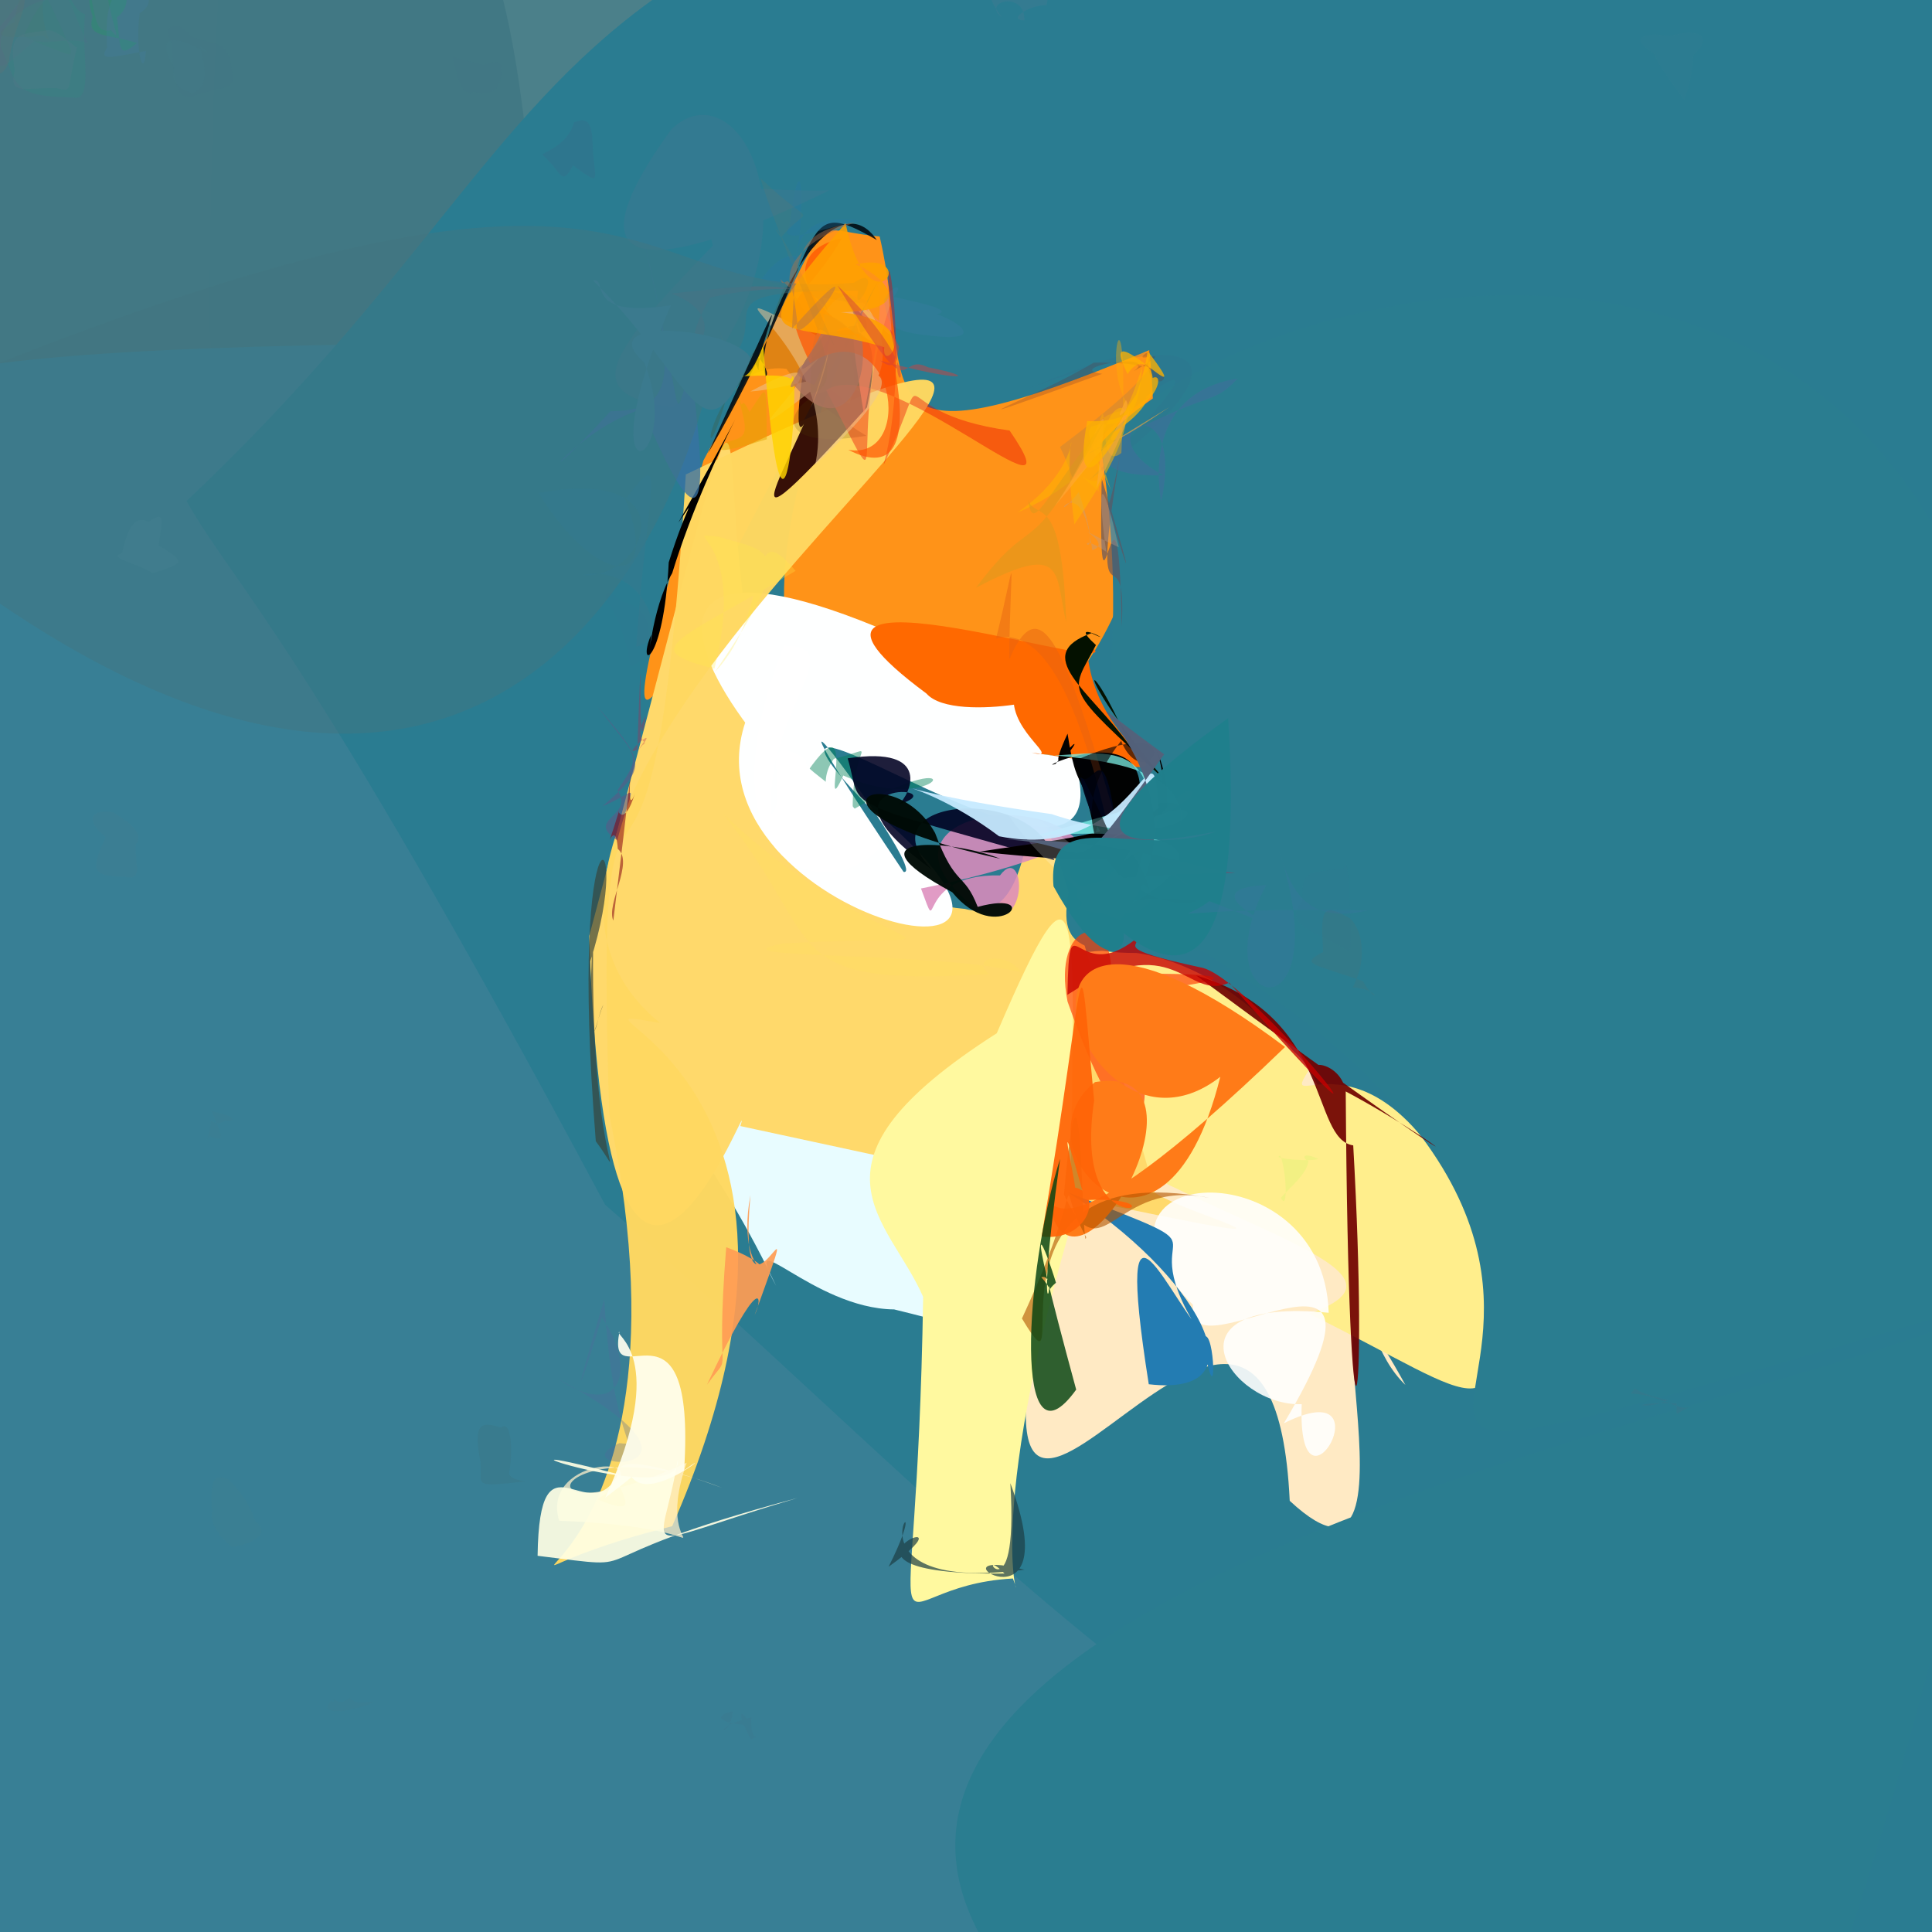 <?xml version="1.0" ?>
<svg xmlns="http://www.w3.org/2000/svg" version="1.1" width="512" height="512">
  <defs/>
  <g>
    <path stroke-width="0" fill="rgb(75, 128, 138)" opacity="1.083" stroke="rgb(139, 182, 153)" stroke-opacity="1.0" stroke-linecap="round" stroke-linejoin="round" d="M 221.666 1.996 C 159.581 2.186 191.886 48.887 66.979 129.743 C 58.639 122.327 57.201 110.395 55.435 86.31 C 56.389 -69.538 67.658 -69.927 85.323 -59.847 C 196.878 -32.085 204.87 -25.494 221.666 1.996"/>
    <path stroke-width="0" fill="rgb(66, 120, 132)" opacity="0.996" stroke="rgb(108, 164, 111)" stroke-opacity="1.0" stroke-linecap="round" stroke-linejoin="round" d="M 143.313 83.129 C 155.232 158.317 160.429 170.85 98.685 172.373 C -60.779 166.43 -47.741 136.505 -41.065 85.294 C -38.506 -35.473 -31.484 -40.575 52.281 -38.826 C 118.587 -44.026 135.039 -50.408 143.313 83.129"/>
    <path stroke-width="0" fill="rgb(56, 127, 149)" opacity="1.041" stroke="rgb(245, 97, 201)" stroke-opacity="1.0" stroke-linecap="round" stroke-linejoin="round" d="M 492.074 531.985 C 350.871 582.886 327.623 574.882 -39.528 555.348 C -75.762 413.137 -51.653 351.971 -46.897 140.091 C -51.816 102.8 -54.598 91.256 149.209 90.808 C 262.015 81.13 393.453 33.381 492.074 531.985"/>
    <path stroke-width="0" fill="rgb(42, 124, 145)" opacity="1" stroke="rgb(144, 236, 18)" stroke-opacity="1.0" stroke-linecap="round" stroke-linejoin="round" d="M 551.661 550.348 C 341.328 511.467 282.195 425.721 160.365 319.271 C 79.593 168.196 62.403 155.703 49.441 132.785 C 173.159 15.94 122.134 -38.46 442.326 -61.53 C 555.063 -124.773 573.009 -219.415 551.661 550.348"/>
    <path stroke-width="0" fill="rgb(270, 234, 196)" opacity="1.035" stroke="rgb(5, 212, 198)" stroke-opacity="1.0" stroke-linecap="round" stroke-linejoin="round" d="M 372.441 367.017 C 338.548 305.266 382.322 435.42 341.79 397.732 C 336.509 286.78 240.229 481.812 282.584 316.842 C 242.162 247.159 289.735 229.008 281.137 306.3 C 376.325 219.037 342.722 338.73 372.441 367.017"/>
    <path stroke-width="0" fill="rgb(232, 252, 262)" opacity="1.025" stroke="rgb(249, 203, 117)" stroke-opacity="1.0" stroke-linecap="round" stroke-linejoin="round" d="M 257.681 341.532 C 243.067 355.156 289.033 359.697 236.952 347.009 C 215.276 346.79 196.013 322.937 205.683 340.766 C 185.574 298.748 174.388 299.233 190.255 294.604 C 266.118 313.936 253.673 280.143 257.681 341.532"/>
    <path stroke-width="0" fill="rgb(265, 238, 140)" opacity="1.09" stroke="rgb(30, 163, 36)" stroke-opacity="1.0" stroke-linecap="round" stroke-linejoin="round" d="M 392.942 330.067 C 400.55 384.111 393.42 370.954 346.929 348.155 C 378.508 337.107 327.578 326.421 287.46 302.031 C 222.147 276.846 295.44 214.136 346.787 283.72 C 337.593 297.94 366.036 264.594 392.942 330.067"/>
    <path stroke-width="0" fill="rgb(266, 147, 24)" opacity="1.006" stroke="rgb(133, 105, 67)" stroke-opacity="1.0" stroke-linecap="round" stroke-linejoin="round" d="M 304.565 92.799 C 320.82 239.028 144.428 248.13 232.576 74.688 C 180.313 170.641 150.683 242.842 186.423 122.027 C 224.837 50.427 210.564 60.778 233.112 62.662 C 242.746 103.977 224.96 126.004 304.565 92.799"/>
    <path stroke-width="0" fill="rgb(274, 217, 107)" opacity="0.997" stroke="rgb(116, 144, 4)" stroke-opacity="1.0" stroke-linecap="round" stroke-linejoin="round" d="M 306.011 316.029 C 316.967 323.772 387.354 339.803 196.2 298.417 C 200.905 283.302 160.787 394.463 156.153 248.029 C 232.266 -36.818 149.745 231.279 255.695 240.869 C 286.636 249.077 257.045 141.766 306.011 316.029"/>
    <path stroke-width="0" fill="rgb(254, 261, 265)" opacity="1.005" stroke="rgb(156, 157, 240)" stroke-opacity="1.0" stroke-linecap="round" stroke-linejoin="round" d="M 229.479 213.027 C 302.253 272.637 176.655 241.689 198.398 189.033 C 304.099 309.007 166.483 122.531 240.968 233.32 C 179.633 189.31 142.679 113.044 280.095 189.884 C 316.505 267.066 179.894 161.273 229.479 213.027"/>
    <path stroke-width="0" fill="rgb(288, 217, 97)" opacity="0.973" stroke="rgb(91, 111, 177)" stroke-opacity="1.0" stroke-linecap="round" stroke-linejoin="round" d="M 174.935 271.112 C 139.267 264.898 232.495 280.3 178.137 404.454 C 103.536 423.178 189.539 430.932 161.469 295.342 C 157.276 165.844 172.344 280.988 181.747 125.735 C 366.652 37.119 95.194 206.484 174.935 271.112"/>
    <path stroke-width="0" fill="rgb(276, 249, 159)" opacity="1.007" stroke="rgb(170, 171, 53)" stroke-opacity="1.0" stroke-linecap="round" stroke-linejoin="round" d="M 283.526 325.789 C 259.026 410.978 272.354 427.867 268.419 418.323 C 230.378 420.332 242.921 453.345 244.645 343.69 C 235.458 322.552 209.878 308.478 264.159 273.818 C 287.679 218.975 284.717 240.517 283.526 325.789"/>
    <path stroke-width="0" fill="rgb(272, 240, 203)" opacity="0.745" stroke="rgb(80, 92, 145)" stroke-opacity="1.0" stroke-linecap="round" stroke-linejoin="round" d="M 158.322 397.332 C 178.681 384.496 142.819 385.397 148.189 403.016 C 201.34 405.043 171.352 418.074 181.979 387.638 C 133.194 409.842 146.662 376.537 191.357 394.288 C 138.86 375.005 181.232 407.079 158.322 397.332"/>
    <path stroke-width="0" fill="rgb(273, 157, 84)" opacity="0.918" stroke="rgb(166, 64, 118)" stroke-opacity="1.0" stroke-linecap="round" stroke-linejoin="round" d="M 192.453 330.521 C 212.96 338.099 194.051 342.681 198.87 316.741 C 194.954 360.983 215.613 305.608 199.994 348.508 C 202.387 343.521 201.592 336.593 187.357 366.965 C 194.693 356.805 189.33 369.659 192.453 330.521"/>
    <path stroke-width="0" fill="rgb(304, 269, 229)" opacity="0.922" stroke="rgb(50, 94, 209)" stroke-opacity="1.0" stroke-linecap="round" stroke-linejoin="round" d="M 179.623 386.761 C 175.335 413.371 166.306 410.286 211.288 396.995 C 147.023 414.2 175.325 416.381 142.467 412.301 C 142.946 377.879 155.715 405.94 163.82 390.684 C 117.107 378.432 181.392 400.664 179.623 386.761"/>
    <path stroke-width="0" fill="rgb(42, 125, 144)" opacity="1.024" stroke="rgb(72, 30, 75)" stroke-opacity="1.0" stroke-linecap="round" stroke-linejoin="round" d="M 448.256 629.193 C -23.168 444.485 505.264 372.241 526.248 345.46 C 264.99 421.323 495.954 360.642 318.028 251.721 C 245.57 257.558 309.687 234.622 291.651 117.647 C 344.061 55.692 704 -19.198 448.256 629.193"/>
    <path stroke-width="0" fill="rgb(225, 166, -19)" opacity="0.465" stroke="rgb(146, 236, 81)" stroke-opacity="1.0" stroke-linecap="round" stroke-linejoin="round" d="M 190.642 87.206 C 197.731 114.638 200.397 115.173 192.87 117.066 C 187.116 121.179 195.608 118.666 203.218 116.424 C 202.968 100.426 203.572 101.946 198.627 109.188 C 194.625 100.954 199.536 119.246 190.642 87.206"/>
    <path stroke-width="0" fill="rgb(92, 85, 99)" opacity="0.683" stroke="rgb(33, 182, 73)" stroke-opacity="1.0" stroke-linecap="round" stroke-linejoin="round" d="M 291.951 126.808 C 306.681 175.479 291.162 128.988 294.473 133.794 C 292.891 132.534 293.138 140.175 296.945 119.986 C 288.188 171.917 298.775 138.145 297.261 166.107 C 296.272 110.368 290.889 180.488 291.951 126.808"/>
    <path stroke-width="0" fill="rgb(275, 105, -16)" opacity="1.056" stroke="rgb(149, 5, 211)" stroke-opacity="1.0" stroke-linecap="round" stroke-linejoin="round" d="M 273.415 199.443 C 281.68 201.572 267.86 194.151 268.649 184.601 C 292.307 182.633 253.168 192.523 245.518 183.796 C 190.513 142.991 307.965 182.963 287.99 170.613 C 289.418 204.501 330.892 207.708 273.415 199.443"/>
    <path stroke-width="0" fill="rgb(53, 108, 139)" opacity="0.138" stroke="rgb(172, 68, 187)" stroke-opacity="1.0" stroke-linecap="round" stroke-linejoin="round" d="M 304.827 104.927 C 296.841 109.435 333.541 81.963 288.654 127.223 C 330.875 96.738 322.678 84.303 273.268 102.728 C 260.894 108.02 345.71 69.864 280.914 118.451 C 288.693 134.352 276.197 124.952 304.827 104.927"/>
    <path stroke-width="0" fill="rgb(102, 45, 49)" opacity="0.236" stroke="rgb(63, 146, 150)" stroke-opacity="1.0" stroke-linecap="round" stroke-linejoin="round" d="M 292.1 99.07 C 281.178 97.589 307.734 92.847 300.495 98.349 C 314.421 90.408 297.186 97.905 304.814 92.789 C 300.749 109.54 323.142 95.737 289.827 96.102 C 274.867 105.285 242.009 117.008 292.1 99.07"/>
    <path stroke-width="0" fill="rgb(1, -41, -59)" opacity="1.04" stroke="rgb(56, 242, 114)" stroke-opacity="1.0" stroke-linecap="round" stroke-linejoin="round" d="M 177.219 149.047 C 182.183 133.259 184.905 131.417 179.735 138.559 C 209.51 85.947 188.358 118.49 178.139 151.892 C 172.413 161.469 171.712 178.502 172.563 168.228 C 168.549 177.697 175.89 176.706 177.219 149.047"/>
    <path stroke-width="0" fill="rgb(39, -15, -33)" opacity="0.924" stroke="rgb(178, 75, 207)" stroke-opacity="1.0" stroke-linecap="round" stroke-linejoin="round" d="M 218.41 88.599 C 231.249 84.458 233.207 91.945 229.764 107.951 C 182.963 159.786 216.809 114.101 219.551 93.093 C 208.574 131.907 211.958 103.106 212.713 99.546 C 226.254 85.314 202.203 109.823 218.41 88.599"/>
    <path stroke-width="0" fill="rgb(-16, -38, 1)" opacity="0.982" stroke="rgb(224, 148, 224)" stroke-opacity="1.0" stroke-linecap="round" stroke-linejoin="round" d="M 290.205 221.126 C 294.079 208.266 282.795 228.001 302.109 210.297 C 303.103 190.241 273.442 204.501 279.716 202.438 C 293.352 186.466 273.961 213.732 282.915 194.43 C 285.472 211.02 286.516 202.211 290.205 221.126"/>
    <path stroke-width="0" fill="rgb(29, 64, 69)" opacity="0.713" stroke="rgb(108, 154, 4)" stroke-opacity="1.0" stroke-linecap="round" stroke-linejoin="round" d="M 235.489 415.204 C 250.647 385.03 218.063 422.999 271.494 415.981 C 243.566 408.932 283.649 435.69 267.755 393.062 C 270.005 430.785 257.584 408.181 266.212 417.004 C 209.459 417.595 261.916 396.292 235.489 415.204"/>
    <path stroke-width="0" fill="rgb(80, 106, 155)" opacity="0.319" stroke="rgb(168, 73, 157)" stroke-opacity="1.0" stroke-linecap="round" stroke-linejoin="round" d="M 147.894 365.403 C 196.858 391.922 146.782 390.125 164.143 382.446 C 170.016 383.077 162.406 383.36 160.131 344.298 C 149.086 381.335 155.694 362.128 159.469 349.078 C 169.156 362.937 164.488 376.746 147.894 365.403"/>
    <path stroke-width="0" fill="rgb(78, 62, -40)" opacity="0.182" stroke="rgb(34, 76, 145)" stroke-opacity="1.0" stroke-linecap="round" stroke-linejoin="round" d="M 229.604 115.496 C 196.212 120.92 213.406 98.508 227.989 103.75 C 196.536 62.721 218.182 71.19 193.513 101.878 C 181.903 145.03 188.666 72.813 225.046 107.249 C 235.517 74.873 174.401 81.506 229.604 115.496"/>
    <path stroke-width="0" fill="rgb(182, 34, 73)" opacity="0.318" stroke="rgb(146, 166, 166)" stroke-opacity="1.0" stroke-linecap="round" stroke-linejoin="round" d="M 170.925 196.833 C 171.626 197.179 167.745 195.582 171.115 189.72 C 168.597 209.34 170.66 149.268 168.9 198.643 C 163.85 201.189 176.117 190.371 169.13 198.889 C 172.766 193.209 169.219 199.191 170.925 196.833"/>
    <path stroke-width="0" fill="rgb(230, -12, -172)" opacity="0.386" stroke="rgb(228, 93, 111)" stroke-opacity="1.0" stroke-linecap="round" stroke-linejoin="round" d="M 234.159 123.222 C 241.696 95.523 233.56 52.855 235.841 80.985 C 223.335 118.31 237.767 139.125 218.93 103.406 C 235.115 93.06 287.488 143.199 267.553 114.095 C 231.814 109.173 249.019 91.919 234.159 123.222"/>
    <path stroke-width="0" fill="rgb(237, 199, 149)" opacity="0.528" stroke="rgb(205, 179, 25)" stroke-opacity="1.0" stroke-linecap="round" stroke-linejoin="round" d="M 198.819 103.749 C 234.716 84.676 183.241 127.993 214.903 103.662 C 250.872 114.857 226.753 54.818 216.298 88.855 C 178.115 70.209 223.262 90.256 216.018 123.228 C 257.247 84.505 215.645 102.801 198.819 103.749"/>
    <path stroke-width="0" fill="rgb(190, 158, 140)" opacity="0.373" stroke="rgb(205, 145, 103)" stroke-opacity="1.0" stroke-linecap="round" stroke-linejoin="round" d="M 289.439 145.789 C 286.505 121.466 276.521 142.201 285.873 130.427 C 294.02 154.348 281.755 138.379 293.368 146.361 C 293.332 150.231 288.477 110.695 296.492 145.038 C 278.112 136.312 296.496 143.563 289.439 145.789"/>
    <path stroke-width="0" fill="rgb(87, 93, 137)" opacity="0.631" stroke="rgb(177, 115, 184)" stroke-opacity="1.0" stroke-linecap="round" stroke-linejoin="round" d="M 158.155 187.005 C 169.104 201.435 170.372 199.402 163.643 209.411 C 168.372 216.472 154.84 216.932 163.56 222.658 C 168.303 205.421 169.667 209.67 159.654 213.647 C 172.416 202.929 170.419 201.711 158.155 187.005"/>
    <path stroke-width="0" fill="rgb(221, 139, 188)" opacity="0.86" stroke="rgb(248, 218, 2)" stroke-opacity="1.0" stroke-linecap="round" stroke-linejoin="round" d="M 288.72 228.288 C 303.422 195.779 317.353 220.994 244.071 235.455 C 249.695 250.596 241.62 231.526 265.004 231.992 C 272.014 222.636 273.284 250.284 258.616 240.73 C 226.121 215.451 282.603 206.668 288.72 228.288"/>
    <path stroke-width="0" fill="rgb(-12, 129, 87)" opacity="0.443" stroke="rgb(186, 43, 132)" stroke-opacity="1.0" stroke-linecap="round" stroke-linejoin="round" d="M 214.071 204.356 C 228.171 184.194 216.935 219.923 223.476 205.514 C 249.471 217.124 259.43 195.224 225.976 214.594 C 225.78 195.958 233.927 198.025 220.995 201.085 C 210.942 214.433 240.433 232.969 214.071 204.356"/>
    <path stroke-width="0" fill="rgb(290, 58, -41)" opacity="0.66" stroke="rgb(88, 236, 179)" stroke-opacity="1.0" stroke-linecap="round" stroke-linejoin="round" d="M 282.903 265.401 C 278.727 244.086 294.737 240.94 294.459 257.67 C 294.888 257.62 280.859 260.168 291.872 258.234 C 323.863 257.467 340.278 259.077 287.797 264.212 C 310.204 262.377 308.35 337.655 282.903 265.401"/>
    <path stroke-width="0" fill="rgb(-50, -29, 33)" opacity="0.879" stroke="rgb(41, 158, 147)" stroke-opacity="1.0" stroke-linecap="round" stroke-linejoin="round" d="M 224.64 200.972 C 228.912 215.087 219.983 211.122 279.362 227.955 C 274.613 207.457 228.241 211.345 246.961 230.409 C 211.931 205.411 254.451 208.279 238.143 213.18 C 241.121 210.818 247.427 197.481 224.64 200.972"/>
    <path stroke-width="0" fill="rgb(4, 17, 0)" opacity="1.087" stroke="rgb(238, 156, 136)" stroke-opacity="1.0" stroke-linecap="round" stroke-linejoin="round" d="M 299.233 197.414 C 288.446 182.564 273.211 173.62 289.243 167.786 C 297.093 171.504 281.904 163.108 290.431 170.949 C 283.501 184.271 281.206 181.273 308.638 206.65 C 282.673 175.83 288.174 171.006 299.233 197.414"/>
    <path stroke-width="0" fill="rgb(132, 1, 16)" opacity="0.542" stroke="rgb(186, 79, 101)" stroke-opacity="1.0" stroke-linecap="round" stroke-linejoin="round" d="M 164.04 214.945 C 163.458 214.66 165.465 219.319 168.234 210.343 C 164.296 221.139 171.174 173.49 162.537 243.971 C 160.54 239.595 168.106 228.513 163.721 224.972 C 163.029 214.644 159.009 231.467 164.04 214.945"/>
    <path stroke-width="0" fill="rgb(55, 69, 58)" opacity="0.689" stroke="rgb(57, 64, 14)" stroke-opacity="1.0" stroke-linecap="round" stroke-linejoin="round" d="M 159.868 266.324 C 157.698 270.111 157.2 284.088 156.407 254.831 C 168.537 217.141 150.284 207.554 157.893 302.447 C 167.661 315.522 155.005 309.161 157.485 237.516 C 155.139 289.71 157.247 272.324 159.868 266.324"/>
    <path stroke-width="0" fill="rgb(276, 264, 254)" opacity="0.901" stroke="rgb(6, 17, 173)" stroke-opacity="1.0" stroke-linecap="round" stroke-linejoin="round" d="M 344.965 372.121 C 343.646 406.767 368.518 362.976 340.24 377.184 C 376.02 317.289 313.304 366.543 316.173 345.846 C 279.557 308.363 350.78 303.201 352.119 347.898 C 307.11 343.509 325.668 372.763 344.965 372.121"/>
    <path stroke-width="0" fill="rgb(113, 2, -48)" opacity="0.925" stroke="rgb(136, 228, 252)" stroke-opacity="1.0" stroke-linecap="round" stroke-linejoin="round" d="M 316.962 258.484 C 407.358 325.381 383.669 302.829 352.452 287.067 C 341.622 280.601 354.955 279.895 356.63 289.151 C 357.396 404.636 362.783 377.027 358.619 303.542 C 347.192 301.821 353.298 269.155 316.962 258.484"/>
    <path stroke-width="0" fill="rgb(-29, 11, 6)" opacity="0.965" stroke="rgb(81, 97, 150)" stroke-opacity="1.0" stroke-linecap="round" stroke-linejoin="round" d="M 247.812 220.756 C 236.426 200.237 205.352 214.467 265.077 227.583 C 252.783 222.497 222.63 220.505 252.347 236.449 C 264.454 251.237 277.375 235.399 259.103 240.331 C 255.392 230.807 253.231 235.389 247.812 220.756"/>
    <path stroke-width="0" fill="rgb(296, 285, 240)" opacity="0.918" stroke="rgb(160, 222, 69)" stroke-opacity="1.0" stroke-linecap="round" stroke-linejoin="round" d="M 181.302 389.634 C 194.528 379.941 157.371 411.706 168.078 375.324 C 168.022 393.045 172.383 387.479 160.406 396.912 C 177.734 359.01 162.208 353.693 164.154 352.934 C 160.618 371.395 184.538 339.221 181.302 389.634"/>
    <path stroke-width="0" fill="rgb(35, 124, 178)" opacity="1.015" stroke="rgb(47, 242, 175)" stroke-opacity="1.0" stroke-linecap="round" stroke-linejoin="round" d="M 318.629 354.27 C 322.441 377.271 322.158 355.324 319.656 354.173 C 310.61 346.396 294.657 304.875 304.435 366.841 C 336.01 370.485 316.564 337.168 283.089 316.04 C 331.259 334.578 297.141 321.41 318.629 354.27"/>
    <path stroke-width="0" fill="rgb(196, -48, -91)" opacity="0.789" stroke="rgb(241, 186, 64)" stroke-opacity="1.0" stroke-linecap="round" stroke-linejoin="round" d="M 282.872 263.635 C 283.451 236.942 284.721 261.839 301.016 248.837 C 302.463 250.719 294.575 251.279 318.191 256.38 C 331.511 258.405 385.585 327.85 325.763 260.43 C 314.249 265.586 311.473 245.15 282.872 263.635"/>
    <path stroke-width="0" fill="rgb(-85, 10, 18)" opacity="0.88" stroke="rgb(132, 6, 52)" stroke-opacity="1.0" stroke-linecap="round" stroke-linejoin="round" d="M 202.896 99.675 C 205.145 98.821 196.128 87.607 201.026 98.133 C 200.72 90.587 215.196 59.705 187.63 120.145 C 220.495 63.422 210.122 50.767 232.365 63.608 C 220.101 45.419 198.744 89.87 202.896 99.675"/>
    <path stroke-width="0" fill="rgb(3, -22, -6)" opacity="0.998" stroke="rgb(182, 100, 144)" stroke-opacity="1.0" stroke-linecap="round" stroke-linejoin="round" d="M 306.922 200.245 C 304.597 193.484 315.76 218.261 303.416 221.025 C 300.338 196.739 319.794 207.418 298.057 220.962 C 294.263 219.928 325.803 232.802 259.586 225.697 C 287.414 221.325 313.535 220.336 306.922 200.245"/>
    <path stroke-width="0" fill="rgb(129, 92, 116)" opacity="0.404" stroke="rgb(140, 149, 245)" stroke-opacity="1.0" stroke-linecap="round" stroke-linejoin="round" d="M 217.83 78.818 C 227.678 96.987 201.185 95.757 215.814 102.076 C 230.389 71.334 206.04 74.746 177.952 77.792 C 198.37 85.486 174.985 102.355 188.205 78.863 C 218.636 71.605 245.822 84.294 217.83 78.818"/>
    <path stroke-width="0" fill="rgb(259, 123, 24)" opacity="1.016" stroke="rgb(86, 245, 59)" stroke-opacity="1.0" stroke-linecap="round" stroke-linejoin="round" d="M 278.553 321.229 C 280.288 313.551 276.638 339.245 340.55 277.462 C 254.171 212.661 285.195 315.131 323.389 285.367 C 308.037 346.97 268.225 303.686 290.196 286.765 C 323.56 281.26 286.671 348.299 278.553 321.229"/>
    <path stroke-width="0" fill="rgb(270, 264, 255)" opacity="0.2" stroke="rgb(240, 203, 160)" stroke-opacity="1.0" stroke-linecap="round" stroke-linejoin="round" d="M 259.037 187.238 C 259.263 204.959 263.551 218.281 291.956 240.847 C 300.443 216.298 308.616 217.167 302.479 207.722 C 307.95 254.253 269.89 230.085 288.779 227.691 C 255.401 200.048 268.1 220.089 259.037 187.238"/>
    <path stroke-width="0" fill="rgb(178, 84, -27)" opacity="0.613" stroke="rgb(88, 37, 250)" stroke-opacity="1.0" stroke-linecap="round" stroke-linejoin="round" d="M 270.826 349.418 C 289.429 309.321 278.66 311.545 287.858 327.888 C 286.677 334.365 286.838 262.509 281.968 316.538 C 292.179 338.779 294.829 312.083 320.449 317.445 C 255.252 305.25 286.771 375.96 270.826 349.418"/>
    <path stroke-width="0" fill="rgb(43, 118, 163)" opacity="0.324" stroke="rgb(126, 163, 93)" stroke-opacity="1.0" stroke-linecap="round" stroke-linejoin="round" d="M 201.861 73.956 C 208.655 64.001 214.131 69.189 210.445 68.861 C 213.312 63.579 213.088 30.691 209.156 60.002 C 204.86 66.858 227.266 56.751 230.385 58.804 C 199.908 53.59 219.27 80.539 201.861 73.956"/>
    <path stroke-width="0" fill="rgb(57, 122, 145)" opacity="0.596" stroke="rgb(209, 48, 130)" stroke-opacity="1.0" stroke-linecap="round" stroke-linejoin="round" d="M 219.806 50.438 C 194.467 51.239 183.44 44.154 188.911 65.086 C 158.853 95.983 154.64 104.453 178.452 108.141 C 221.892 64.371 196.225 16.35 177.865 34.338 C 144.844 80.011 183.527 68.25 219.806 50.438"/>
    <path stroke-width="0" fill="rgb(328, 132, 95)" opacity="0.631" stroke="rgb(24, 219, 248)" stroke-opacity="1.0" stroke-linecap="round" stroke-linejoin="round" d="M 228.939 109.873 C 225.655 87.912 223.001 79.992 235.319 87.001 C 211.278 67.587 231.983 76.241 229.969 82.264 C 238.731 92.907 236.043 90.294 235.037 73.535 C 227.91 80.821 238.452 61.907 228.939 109.873"/>
    <path stroke-width="0" fill="rgb(317, 84, -53)" opacity="0.699" stroke="rgb(103, 59, 33)" stroke-opacity="1.0" stroke-linecap="round" stroke-linejoin="round" d="M 223.086 63.171 C 206.115 66.671 212.031 83.597 236.007 92.499 C 241.833 117.688 237.022 125.573 224.807 119.2 C 242.81 122.301 237.043 82.031 214.681 96.296 C 205.571 76.826 211.772 82.18 223.086 63.171"/>
    <path stroke-width="0" fill="rgb(310, 210, -54)" opacity="0.831" stroke="rgb(185, 2, 196)" stroke-opacity="1.0" stroke-linecap="round" stroke-linejoin="round" d="M 175.411 96.036 C 194.657 81.093 193.254 114.315 202.274 91.565 C 208.599 176.354 212.894 78.663 209.033 104.036 C 216.91 93.936 182.6 105.554 175.775 94.84 C 194.99 110.119 196.275 80.28 175.411 96.036"/>
    <path stroke-width="0" fill="rgb(56, 114, 163)" opacity="0.79" stroke="rgb(66, 116, 174)" stroke-opacity="1.0" stroke-linecap="round" stroke-linejoin="round" d="M 183.733 96.624 C 181.095 93.34 195.771 168.867 170.237 108.425 C 152.391 113.613 136.457 136.558 161.776 108.987 C 178.319 108.791 179.638 101.148 170.77 64.283 C 182.836 116.672 177.073 112.088 183.733 96.624"/>
    <path stroke-width="0" fill="rgb(174, 115, 94)" opacity="0.716" stroke="rgb(72, 96, 46)" stroke-opacity="1.0" stroke-linecap="round" stroke-linejoin="round" d="M 227.028 86.25 C 208.115 88.659 247.858 93.75 218.375 75.693 C 237.064 83.652 227.95 122.866 210.583 102.256 C 204.027 106.057 230.879 76.519 211.335 84.127 C 224.443 78.493 230.109 97.447 227.028 86.25"/>
    <path stroke-width="0" fill="rgb(66, 118, 129)" opacity="0.454" stroke="rgb(147, 244, 164)" stroke-opacity="1.0" stroke-linecap="round" stroke-linejoin="round" d="M 227.476 77.024 C 178.549 76.839 210.643 84.719 188.213 99.904 C 172.388 166.417 106.035 265.118 -51.943 117.801 C 181.955 15.36 158.708 81.3 226.298 74.926 C 234.95 69.261 225.608 85.358 227.476 77.024"/>
    <path stroke-width="0" fill="rgb(59, 122, 142)" opacity="0.997" stroke="rgb(109, 130, 136)" stroke-opacity="1.0" stroke-linecap="round" stroke-linejoin="round" d="M 198.957 94.968 C 194.754 86.766 156.313 83.384 170.694 96.009 C 182.033 123.994 153.94 135.739 177.795 80.893 C 153.924 84.527 161.626 73.571 157.125 74.303 C 184.096 100.842 186.021 124.348 198.957 94.968"/>
    <path stroke-width="0" fill="rgb(76, 102, 161)" opacity="0.372" stroke="rgb(70, 32, 100)" stroke-opacity="1.0" stroke-linecap="round" stroke-linejoin="round" d="M 288.272 120.41 C 296.805 113.909 283.701 126.701 308.292 125.956 C 285.765 113.921 314.623 100.765 307.729 132.949 C 305.449 119.715 308.473 103.368 327.99 100.32 C 320.525 108.223 322.643 101.891 288.272 120.41"/>
    <path stroke-width="0" fill="rgb(301, 100, 7)" opacity="0.93" stroke="rgb(47, 230, 138)" stroke-opacity="1.0" stroke-linecap="round" stroke-linejoin="round" d="M 284.733 314.658 C 286.081 317.416 278.188 284.144 287.523 318.032 C 317.208 316.646 283.761 333.092 289.954 291.686 C 285.321 242.071 288.607 254.083 276.036 327.68 C 288.311 329.201 292.531 316.205 284.733 314.658"/>
    <path stroke-width="0" fill="rgb(258, 174, 5)" opacity="0.408" stroke="rgb(224, 116, 184)" stroke-opacity="1.0" stroke-linecap="round" stroke-linejoin="round" d="M 300.174 108.558 C 290.689 100.4 299.864 65.721 297.176 120.033 C 289.759 126.262 294.873 96.68 290.126 116.788 C 297.051 137.998 279.28 119.164 291.182 130.24 C 292.284 119.755 284.392 109.671 300.174 108.558"/>
    <path stroke-width="0" fill="rgb(262, 182, -22)" opacity="0.54" stroke="rgb(230, 175, 178)" stroke-opacity="1.0" stroke-linecap="round" stroke-linejoin="round" d="M 302.641 97.28 C 296.403 117.859 285.914 128.781 269.577 135.857 C 292.389 120.424 279.859 101.771 284.724 138.957 C 315.27 94.634 283.708 103.965 294.487 129.973 C 277.981 96.295 301.456 128.08 302.641 97.28"/>
    <path stroke-width="0" fill="rgb(266, 170, 56)" opacity="0.579" stroke="rgb(203, 244, 116)" stroke-opacity="1.0" stroke-linecap="round" stroke-linejoin="round" d="M 279.4 134.223 C 292.281 115.759 294.922 95.273 290.609 129.311 C 308.831 91.568 291.727 119.477 298.37 105.999 C 301.581 109.583 281.61 127.074 309.927 107.879 C 286.02 122.538 295.3 115.866 279.4 134.223"/>
    <path stroke-width="0" fill="rgb(215, 153, 29)" opacity="0.476" stroke="rgb(65, 216, 8)" stroke-opacity="1.0" stroke-linecap="round" stroke-linejoin="round" d="M 292.645 111.66 C 275.701 133.622 273.747 141.214 272.454 132.517 C 274.599 138.298 281.483 129.361 282.533 164.885 C 279.501 151.777 282.484 143.24 258.677 155.733 C 275.076 133.713 271.75 151.494 292.645 111.66"/>
    <path stroke-width="0" fill="rgb(6, 67, 19)" opacity="0.834" stroke="rgb(90, 90, 4)" stroke-opacity="1.0" stroke-linecap="round" stroke-linejoin="round" d="M 275.957 338.489 C 281.388 344.344 275.091 343.843 279.838 339.941 C 277.652 332.492 269.678 311.234 285.201 368.263 C 268.457 391.485 271.469 337.087 280.928 307.111 C 273.318 362.111 281.436 336.783 275.957 338.489"/>
    <path stroke-width="0" fill="rgb(230, 98, 19)" opacity="0.471" stroke="rgb(221, 115, 83)" stroke-opacity="1.0" stroke-linecap="round" stroke-linejoin="round" d="M 297.784 239.748 C 303.958 183.792 313.465 209.323 301.302 236.002 C 284.714 180.194 277.345 151.37 267.409 174.893 C 267.86 144.643 269.743 145.94 263.967 169.216 C 276.868 165.716 288.29 186.883 297.784 239.748"/>
    <path stroke-width="0" fill="rgb(51, 122, 143)" opacity="0.626" stroke="rgb(17, 64, 56)" stroke-opacity="1.0" stroke-linecap="round" stroke-linejoin="round" d="M 165.734 132.302 C 176.97 117.54 171.662 127.974 168.572 171.347 C 177.718 170.496 171.405 149.33 154.345 152.359 C 171.144 153.952 182.998 123.269 142.766 130.625 C 156.617 153.624 175.752 158.545 165.734 132.302"/>
    <path stroke-width="0" fill="rgb(260, 232, 71)" opacity="0.273" stroke="rgb(33, 3, 29)" stroke-opacity="1.0" stroke-linecap="round" stroke-linejoin="round" d="M 210.835 151.286 C 197.296 135.221 205.312 161.41 189.469 178.057 C 212.783 144.316 203.311 146.328 190.443 142.222 C 178.769 141.174 198.443 141.179 189.332 177.203 C 168.545 171.976 179.352 170.15 210.835 151.286"/>
    <path stroke-width="0" fill="rgb(-49, 6, 29)" opacity="0.889" stroke="rgb(162, 125, 252)" stroke-opacity="1.0" stroke-linecap="round" stroke-linejoin="round" d="M 295.879 218.846 C 296.75 269.553 283.206 208.096 308.546 243.282 C 288.874 218.894 301.572 209.482 297.495 234.532 C 293.059 187.483 290.461 210.254 286.285 205.86 C 289.799 227.189 318.871 255.921 295.879 218.846"/>
    <path stroke-width="0" fill="rgb(130, 131, 102)" opacity="0.643" stroke="rgb(199, 73, 61)" stroke-opacity="1.0" stroke-linecap="round" stroke-linejoin="round" d="M 315.571 211.286 C 303.501 219.402 295.473 223.309 315.922 235.174 C 301.794 225.905 307.03 217.13 285.642 240.804 C 304.723 246.132 312.533 235.088 296.245 231.799 C 296.859 225.681 318.163 203.007 315.571 211.286"/>
    <path stroke-width="0" fill="rgb(127, 244, 235)" opacity="0.728" stroke="rgb(91, 211, 235)" stroke-opacity="1.0" stroke-linecap="round" stroke-linejoin="round" d="M 276.532 199.876 C 284.806 202.303 318.052 187.283 298.313 240.325 C 306.054 236.608 336.233 217.579 274.757 221.431 C 307.524 212.102 315.658 208.644 312.666 219.384 C 315.837 202.689 289.393 201.285 276.532 199.876"/>
    <path stroke-width="0" fill="rgb(259, 260, 264)" opacity="0.997" stroke="rgb(247, 230, 75)" stroke-opacity="1.0" stroke-linecap="round" stroke-linejoin="round" d="M 204.509 215.802 C 209.545 210.256 199.545 192.137 213.745 201.384 C 211.936 204.463 224.797 207.795 233.4 224.434 C 218.902 240.517 184.518 229.776 207.789 171.097 C 226.012 171.049 202.261 189.011 204.509 215.802"/>
    <path stroke-width="0" fill="rgb(198, 234, 274)" opacity="0.944" stroke="rgb(63, 27, 242)" stroke-opacity="1.0" stroke-linecap="round" stroke-linejoin="round" d="M 297.693 220.765 C 286.329 226.512 310.473 213.169 306.904 213.692 C 305.831 187.636 301.512 229.077 264.761 221.617 C 240.131 203.1 222.499 207.941 278.641 215.732 C 319.246 229.326 325.452 203.669 297.693 220.765"/>
    <path stroke-width="0" fill="rgb(-17, -39, 6)" opacity="0.606" stroke="rgb(69, 96, 95)" stroke-opacity="1.0" stroke-linecap="round" stroke-linejoin="round" d="M 297.103 196.339 C 274.213 225.653 308.08 243.223 317.421 238.701 C 300.353 236.156 286.945 243.608 299.92 232.127 C 301.979 247.527 300.845 231.464 284.616 201.672 C 317.973 187.058 303.73 212.507 297.103 196.339"/>
    <path stroke-width="0" fill="rgb(298, 160, -65)" opacity="0.894" stroke="rgb(213, 60, 128)" stroke-opacity="1.0" stroke-linecap="round" stroke-linejoin="round" d="M 211.164 82.484 C 250.063 80.859 233.303 100.985 234.338 92.016 C 207.966 83.962 193.749 94.208 224.074 59.141 C 230.489 89.494 245.52 64.959 225.44 70.377 C 223.934 66.619 256.887 85.469 211.164 82.484"/>
    <path stroke-width="0" fill="rgb(262, 220, 99)" opacity="0.435" stroke="rgb(18, 74, 38)" stroke-opacity="1.0" stroke-linecap="round" stroke-linejoin="round" d="M 270.621 257.707 C 267.499 252.268 256.552 253.174 262.12 258.171 C 204.981 261.589 219.453 250.463 191.428 215.408 C 235.235 257.139 266.521 247.005 207.47 249.999 C 186.317 254.424 247.565 251.835 270.621 257.707"/>
    <path stroke-width="0" fill="rgb(174, 113, 77)" opacity="0.445" stroke="rgb(33, 154, 97)" stroke-opacity="1.0" stroke-linecap="round" stroke-linejoin="round" d="M 226.546 58.955 C 198.711 68.959 214.922 81.276 206.801 73.996 C 208.025 77.989 209.149 67.773 211.278 85.167 C 208.811 96.929 236.138 57.749 209.885 87.168 C 210.814 67.471 211.034 61.409 226.546 58.955"/>
    <path stroke-width="0" fill="rgb(84, 98, 123)" opacity="0.984" stroke="rgb(246, 139, 70)" stroke-opacity="1.0" stroke-linecap="round" stroke-linejoin="round" d="M 296.845 243.813 C 285.276 239.557 267.781 231.773 327.352 231.409 C 314.039 229.424 298.922 222.688 266.389 222.471 C 291.79 223.388 281.17 237.987 308.525 199.892 C 266.583 169.412 327.543 206.003 296.845 243.813"/>
    <path stroke-width="0" fill="rgb(150, 119, 69)" opacity="0.106" stroke="rgb(228, 103, 140)" stroke-opacity="1.0" stroke-linecap="round" stroke-linejoin="round" d="M 214.932 104.274 C 214.561 82.742 218.152 83.937 222.911 95.785 C 206.892 57.965 203.111 58.112 206.984 62.93 C 214.967 53.352 216.268 61.456 201.445 47.114 C 211.752 79.459 226.716 101.701 214.932 104.274"/>
    <path stroke-width="0" fill="rgb(32, 127, 140)" opacity="0.991" stroke="rgb(116, 102, 63)" stroke-opacity="1.0" stroke-linecap="round" stroke-linejoin="round" d="M 325.47 190.309 C 284.652 219.673 290.8 226.732 322.311 220.34 C 301.268 227.972 277.295 212.307 279.188 234.876 C 297.568 268.342 303.768 242.307 291.341 241.857 C 303.033 252.545 331.027 276.444 325.47 190.309"/>
    <path stroke-width="0" fill="rgb(209, 64, 60)" opacity="0.477" stroke="rgb(79, 95, 133)" stroke-opacity="1.0" stroke-linecap="round" stroke-linejoin="round" d="M 233.208 95.533 C 255.187 101.553 260.062 100.076 245.903 97.328 C 237.055 92.816 243.432 111.107 221.938 75.651 C 247.91 100.094 235.118 107.555 238.265 91.872 C 231.438 77.496 242.703 102.482 233.208 95.533"/>
    <path stroke-width="0" fill="rgb(52, 120, 155)" opacity="0.5" stroke="rgb(85, 235, 219)" stroke-opacity="1.0" stroke-linecap="round" stroke-linejoin="round" d="M 320.467 238.797 C 312.856 245.053 304.112 240.314 362.518 241.242 C 346.74 245.032 342.08 236.435 338.925 225.235 C 355.376 275.918 317.502 268.638 335.577 234.56 C 305.834 235.96 368.558 257.443 320.467 238.797"/>
    <path stroke-width="0" fill="rgb(280, 179, -13)" opacity="0.766" stroke="rgb(64, 113, 26)" stroke-opacity="1.0" stroke-linecap="round" stroke-linejoin="round" d="M 298.828 99.154 C 289.451 80.44 319.375 113.204 304.138 93.011 C 301.955 110.445 282.598 141.113 288.129 111.588 C 312.389 112.97 311.45 82.897 295.185 114.465 C 312.329 104.421 304.146 90.464 298.828 99.154"/>
    <path stroke-width="0" fill="rgb(66, 112, 138)" opacity="0.101" stroke="rgb(0, 0, 0)" stroke-opacity="0.0" stroke-linecap="round" stroke-linejoin="round" d="M 132.864 17.534 C 133.071 22.601 131.671 25.832 125.509 24.328 C 123.876 25.284 121.911 24.907 119.894 14.854 C 122.011 16.228 132.637 17.327 127.527 18.445 C 125.514 17.475 132.998 15.085 132.864 17.534"/>
    <path stroke-width="0" fill="rgb(82, 124, 139)" opacity="0.065" stroke="rgb(0, 0, 0)" stroke-opacity="0.0" stroke-linecap="round" stroke-linejoin="round" d="M 448.765 14.543 C 448.403 20.816 447.343 23.569 446.308 26.449 C 442.1 20.758 439.65 17.373 438.188 14.033 C 431.651 10.202 435.416 8.332 442.421 9.542 C 450.385 7.332 454.261 9.664 448.765 14.543"/>
    <path stroke-width="0" fill="rgb(41, 139, 103)" opacity="0.251" stroke="rgb(0, 0, 0)" stroke-opacity="0.0" stroke-linecap="round" stroke-linejoin="round" d="M 12.598 -0.359 C 18.077 11.464 19.85 14.673 18.217 14.167 C 20.453 15.188 13.382 13.107 6.288 9.564 C 10.145 1.36 12.167 -2.434 20.66 -3.946 C 25.959 -2.411 24.336 -0.781 12.598 -0.359"/>
    <path stroke-width="0" fill="rgb(56, 130, 130)" opacity="0.486" stroke="rgb(0, 0, 0)" stroke-opacity="0.0" stroke-linecap="round" stroke-linejoin="round" d="M 22.57 3.842 C 21.352 13.107 25.087 27.396 19.262 25.812 C 2.596 25.597 4.727 22.237 0.234 12.561 C -0.491 7.632 4.303 0.624 17.759 -1.497 C 19.176 -0.424 19.409 2.493 22.57 3.842"/>
    <path stroke-width="0" fill="rgb(81, 108, 124)" opacity="0.035" stroke="rgb(0, 0, 0)" stroke-opacity="0.0" stroke-linecap="round" stroke-linejoin="round" d="M 61.055 16.28 C 62.917 24.721 60.926 22.229 51.892 25.21 C 47.073 27.259 45.893 22.591 45.497 11.505 C 42.818 6.961 46.487 4.527 50.391 9.293 C 55.876 12.322 59.521 9.853 61.055 16.28"/>
    <path stroke-width="0" fill="rgb(99, 101, 139)" opacity="0.115" stroke="rgb(0, 0, 0)" stroke-opacity="0.0" stroke-linecap="round" stroke-linejoin="round" d="M 23.286 11.384 C 18.213 9.745 13.945 11.769 9.111 10.88 C -0.747 19.009 -0.741 21.117 -1.575 8.651 C 4.938 2.224 4.674 -2.233 13.413 -3.656 C 19.35 -2.28 18.936 3.684 23.286 11.384"/>
    <path stroke-width="0" fill="rgb(120, 111, 103)" opacity="0.177" stroke="rgb(0, 0, 0)" stroke-opacity="0.0" stroke-linecap="round" stroke-linejoin="round" d="M 6.518 -2.45 C 7.156 3.814 3.783 6.126 2.347 16.373 C -0.631 23.998 -4.095 16.222 -4.017 6.403 C -1.891 0.406 1.037 -2.522 5.332 -3.809 C 9.666 -3.56 12.159 -2.25 6.518 -2.45"/>
    <path stroke-width="0" fill="rgb(84, 119, 109)" opacity="0.164" stroke="rgb(0, 0, 0)" stroke-opacity="0.0" stroke-linecap="round" stroke-linejoin="round" d="M 11.289 0.187 C 11.022 10.094 15.195 12.464 11.499 9.402 C -0.251 10.486 -2.951 9.583 3.823 5.877 C 5.544 -3.707 6.456 -6.697 10.804 -7.448 C 14.874 -6.351 17.467 -3.582 11.289 0.187"/>
    <path stroke-width="0" fill="rgb(68, 123, 145)" opacity="0.385" stroke="rgb(0, 0, 0)" stroke-opacity="0.0" stroke-linecap="round" stroke-linejoin="round" d="M 277.332 1.385 C 272.714 1.269 266.729 5.365 271.474 5.4 C 271.778 -2.558 259.876 0.295 265.514 4.645 C 260.331 -2.748 262.057 -2.815 268.763 -4.84 C 276.762 -6.132 278.656 -4.104 277.332 1.385"/>
    <path stroke-width="0" fill="rgb(47, 140, 111)" opacity="0.541" stroke="rgb(0, 0, 0)" stroke-opacity="0.0" stroke-linecap="round" stroke-linejoin="round" d="M 30.974 4.602 C 32.078 12.228 30.926 16.014 36.299 11.386 C 28.314 8.849 22.763 10.097 24.553 4.476 C 22.489 -2.241 24.015 -3.429 29.518 -4.548 C 35.29 -2.939 34.018 2.485 30.974 4.602"/>
    <path stroke-width="0" fill="rgb(75, 145, 163)" opacity="0.052" stroke="rgb(0, 0, 0)" stroke-opacity="0.0" stroke-linecap="round" stroke-linejoin="round" d="M 53.054 12.38 C 54.197 17.585 55.767 23.256 50.791 24.697 C 48.5 23.808 44.819 22.29 46.172 18.017 C 41.515 9.855 45.481 10.19 48.954 11.126 C 54.257 13.591 57.183 15.098 53.054 12.38"/>
    <path stroke-width="0" fill="rgb(67, 129, 174)" opacity="0.184" stroke="rgb(0, 0, 0)" stroke-opacity="0.0" stroke-linecap="round" stroke-linejoin="round" d="M 37.038 3.499 C 35.668 13.319 38.12 21.575 38.669 13.497 C 27.6 15.66 26.496 15.838 28.383 12.539 C 27.752 2.381 29.268 -2.657 34.399 -3.846 C 40.333 -2.568 40.86 1.106 37.038 3.499"/>
    <path stroke-width="0" fill="rgb(106, 131, 218)" opacity="0.083" stroke="rgb(0, 0, 0)" stroke-opacity="0.0" stroke-linecap="round" stroke-linejoin="round" d="M 248.459 83.29 C 255.734 86.076 259.887 90.446 247.316 89.051 C 235.558 87.846 235.544 86.38 234.237 79.614 C 236.491 75.398 239.785 74.957 236.877 78.654 C 242.663 80.074 252.867 81.941 248.459 83.29"/>
    <path stroke-width="0" fill="rgb(118, 102, 99)" opacity="0.037" stroke="rgb(0, 0, 0)" stroke-opacity="0.0" stroke-linecap="round" stroke-linejoin="round" d="M 99.268 451.008 C 94.678 451.221 94.565 451.711 92.581 449.881 C 89.676 452.998 87.325 448.531 88.584 450.811 C 87.808 452.101 88.299 449.022 86.772 452.376 C 86.956 454.08 91.992 454.027 99.268 451.008"/>
    <path stroke-width="0" fill="rgb(86, 128, 127)" opacity="0.061" stroke="rgb(0, 0, 0)" stroke-opacity="0.0" stroke-linecap="round" stroke-linejoin="round" d="M 67.714 403.215 C 71.611 406.069 68.033 408.953 61.459 409.996 C 57.815 407.105 55.516 403.307 56.168 400.439 C 55.664 394.21 55.928 389.789 60.464 392.017 C 63.895 395.199 66.094 398.669 67.714 403.215"/>
    <path stroke-width="0" fill="rgb(132, 85, 178)" opacity="0.128" stroke="rgb(0, 0, 0)" stroke-opacity="0.0" stroke-linecap="round" stroke-linejoin="round" d="M 28.607 -0.298 C 29.888 7.084 32.337 11.728 29.453 8.015 C 24.367 8.989 25.825 3.289 22.653 -6.386 C 20.115 -3.963 23.044 -6.891 27.044 -7.963 C 31.042 -6.891 33.719 -4.108 28.607 -0.298"/>
    <path stroke-width="0" fill="rgb(56, 107, 138)" opacity="0.321" stroke="rgb(0, 0, 0)" stroke-opacity="0.0" stroke-linecap="round" stroke-linejoin="round" d="M 157.131 40.503 C 157.812 47.835 159.385 49.455 151.875 43.829 C 148.633 49.775 149.136 45.697 143.662 40.943 C 145.416 39.872 150.674 37.834 152.119 32.443 C 156.741 30.433 157 34.086 157.131 40.503"/>
    <path stroke-width="0" fill="rgb(225, 55, 58)" opacity="0.748" stroke="rgb(0, 0, 0)" stroke-opacity="0.0" stroke-linecap="round" stroke-linejoin="round" d="M 14.259 -16.696 C 13.187 -12.696 10.259 -9.768 6.259 -8.696 C 2.259 -9.768 -0.669 -12.696 -1.741 -16.696 C -0.669 -20.696 2.259 -23.624 6.259 -24.696 C 10.259 -23.624 13.187 -20.696 14.259 -16.696"/>
    <path stroke-width="0" fill="rgb(88, 122, 139)" opacity="0.256" stroke="rgb(0, 0, 0)" stroke-opacity="0.0" stroke-linecap="round" stroke-linejoin="round" d="M 20.439 12.333 C 17.471 24.291 19.477 24.515 14.947 23.325 C 5.058 23.369 2.506 24.968 3.914 18.693 C 2.271 8.249 4.871 9.184 13.072 7.985 C 16.791 8.805 20.635 13.6 20.439 12.333"/>
    <path stroke-width="0" fill="rgb(127, 123, 90)" opacity="-0.003" stroke="rgb(0, 0, 0)" stroke-opacity="0.0" stroke-linecap="round" stroke-linejoin="round" d="M 153.796 198.73 C 154.006 200.983 153.628 205.097 150.896 203.127 C 140.742 204.15 136.729 202.845 140.31 198.184 C 141.429 192.423 143.951 191.394 146.915 193.491 C 150.429 191.073 152.804 194.715 153.796 198.73"/>
    <path stroke-width="0" fill="rgb(167, 113, 104)" opacity="0.024" stroke="rgb(0, 0, 0)" stroke-opacity="0.0" stroke-linecap="round" stroke-linejoin="round" d="M 36.004 223.809 C 35.737 229.474 37.971 233.495 33.081 232.383 C 24.891 232.068 23.518 231.415 27.988 221.88 C 21.488 216.462 25.182 214.319 30.15 215.337 C 35.375 218.636 37.949 221.055 36.004 223.809"/>
    <path stroke-width="0" fill="rgb(62, 122, 69)" opacity="-0.035" stroke="rgb(0, 0, 0)" stroke-opacity="0.0" stroke-linecap="round" stroke-linejoin="round" d="M 88.703 433.129 C 90.857 436.392 89.047 440.644 83.311 442.831 C 77.28 441.172 77.355 436.416 80.035 431.821 C 80.329 428.986 81.979 425.726 84.269 423.286 C 84.961 427.015 88.449 429.298 88.703 433.129"/>
    <path stroke-width="0" fill="rgb(110, 73, 177)" opacity="0.012" stroke="rgb(0, 0, 0)" stroke-opacity="0.0" stroke-linecap="round" stroke-linejoin="round" d="M 171.655 171.032 C 175.412 171.026 172.426 173.71 167.357 176.633 C 166.634 177.135 166.624 167.56 160.982 159.575 C 159.457 157.072 161.386 155.384 164.483 159.305 C 170.597 160.694 172.857 164.604 171.655 171.032"/>
    <path stroke-width="0" fill="rgb(148, 264, 60)" opacity="0.118" stroke="rgb(0, 0, 0)" stroke-opacity="0.0" stroke-linecap="round" stroke-linejoin="round" d="M 346.778 307.429 C 346.499 311.016 342.101 314.395 339.444 317.43 C 341.459 321.533 340.859 309.756 339.279 306.244 C 336.419 307.107 348.519 307.952 349.309 307.078 C 343.673 304.663 346.136 308.145 346.778 307.429"/>
    <path stroke-width="0" fill="rgb(26, 160, 87)" opacity="-0.014" stroke="rgb(0, 0, 0)" stroke-opacity="0.0" stroke-linecap="round" stroke-linejoin="round" d="M 358.159 236.137 C 354.314 240.161 352.396 238.593 347.42 237.1 C 342.392 240.302 339.486 239.327 345.777 245.75 C 347.764 238.202 345.43 233.212 343.253 230.482 C 346.304 233.401 351.377 233.917 358.159 236.137"/>
    <path stroke-width="0" fill="rgb(101, 95, 83)" opacity="-0.012" stroke="rgb(0, 0, 0)" stroke-opacity="0.0" stroke-linecap="round" stroke-linejoin="round" d="M 444.467 252.065 C 445.079 253.1 443.895 261.117 443.806 260.26 C 445.045 249.749 441.886 250.024 438.642 247.051 C 442.146 251.631 443.719 250.751 442.811 247.874 C 440.38 247.015 440.657 252.098 444.467 252.065"/>
    <path stroke-width="0" fill="rgb(141, 86, 54)" opacity="0.078" stroke="rgb(0, 0, 0)" stroke-opacity="0.0" stroke-linecap="round" stroke-linejoin="round" d="M 358.487 261.684 C 366.429 262.211 365.075 267.07 361.239 260.051 C 348.039 255.358 344.221 255.628 350.621 252.291 C 350.163 241.979 349.642 238.542 357.896 243.479 C 360.445 245.836 362.899 253.307 358.487 261.684"/>
    <path stroke-width="0" fill="rgb(120, 93, 85)" opacity="-0.021" stroke="rgb(0, 0, 0)" stroke-opacity="0.0" stroke-linecap="round" stroke-linejoin="round" d="M 157.47 510.561 C 171.937 513.152 173.76 513.506 165.583 515.795 C 157.737 515.523 158.944 513.398 156.168 509.886 C 156.3 498.632 160.947 492.946 162.721 515.596 C 167.396 510.63 167.011 505.254 157.47 510.561"/>
    <path stroke-width="0" fill="rgb(22, 155, 29)" opacity="0.133" stroke="rgb(0, 0, 0)" stroke-opacity="0.0" stroke-linecap="round" stroke-linejoin="round" d="M -100.486 -83.454 C -101.558 -79.454 -104.486 -76.526 -108.486 -75.454 C -112.486 -76.526 -115.414 -79.454 -116.486 -83.454 C -115.414 -87.454 -112.486 -90.383 -108.486 -91.454 C -104.486 -90.383 -101.558 -87.454 -100.486 -83.454"/>
    <path stroke-width="0" fill="rgb(132, 90, 112)" opacity="0.086" stroke="rgb(0, 0, 0)" stroke-opacity="0.0" stroke-linecap="round" stroke-linejoin="round" d="M 448.068 372.922 C 444.17 373.802 444.138 376.786 444.353 371.843 C 429.425 371.571 435.887 373.943 442.075 371.044 C 431.121 368.668 434.272 366.745 432.231 369.266 C 440.601 369.825 444.252 373.918 448.068 372.922"/>
    <path stroke-width="0" fill="rgb(187, 96, 52)" opacity="0.451" stroke="rgb(0, 0, 0)" stroke-opacity="0.0" stroke-linecap="round" stroke-linejoin="round" d="M -0.101 -1.16 C -1.023 3.738 -2.896 7.53 -6.448 8.863 C -10.363 7.765 -13.291 4.837 -14.363 0.837 C -13.291 -3.163 -10.363 -6.091 -6.364 -7.162 C -2.427 -6.067 0.3 -2.933 -0.101 -1.16"/>
    <path stroke-width="0" fill="rgb(59, 119, 135)" opacity="0.554" stroke="rgb(0, 0, 0)" stroke-opacity="0.0" stroke-linecap="round" stroke-linejoin="round" d="M 134.887 390.565 C 135.299 391.311 135.681 392.011 139.175 392.626 C 124.705 394.081 127.877 393.858 127.326 387.28 C 124.947 375.79 128.647 377.156 132.764 378.305 C 135.398 376.163 136.079 384.137 134.887 390.565"/>
    <path stroke-width="0" fill="rgb(175, 193, 219)" opacity="0.026" stroke="rgb(0, 0, 0)" stroke-opacity="0.0" stroke-linecap="round" stroke-linejoin="round" d="M 42.049 144.588 C 49.997 149.215 48.205 149.348 40.509 151.901 C 35.32 148.805 28.58 148.002 32.345 146.514 C 33.642 140.91 35.296 136.251 39.341 138.308 C 43.981 135.086 42.906 137.807 42.049 144.588"/>
    <path stroke-width="0" fill="rgb(213, 11, 17)" opacity="0.593" stroke="rgb(0, 0, 0)" stroke-opacity="0.0" stroke-linecap="round" stroke-linejoin="round" d="M 24.669 -21.763 C 23.597 -17.763 20.669 -14.835 16.669 -13.763 C 12.669 -14.835 9.74 -17.763 8.669 -21.763 C 9.74 -25.763 12.669 -28.691 16.669 -29.763 C 20.669 -28.691 23.597 -25.763 24.669 -21.763"/>
    <path stroke-width="0" fill="rgb(126, 251, 169)" opacity="0.55" stroke="rgb(0, 0, 0)" stroke-opacity="0.0" stroke-linecap="round" stroke-linejoin="round" d="M 108.105 -84.743 C 107.033 -80.743 104.105 -77.815 100.105 -76.743 C 96.105 -77.815 93.177 -80.743 92.105 -84.743 C 93.177 -88.743 96.105 -91.672 100.105 -92.743 C 104.105 -91.672 107.033 -88.743 108.105 -84.743"/>
    <path stroke-width="0" fill="rgb(197, 121, 32)" opacity="0.033" stroke="rgb(0, 0, 0)" stroke-opacity="0.0" stroke-linecap="round" stroke-linejoin="round" d="M 1.389 -17.608 C 0.317 -13.608 -2.611 -10.68 -6.611 -9.608 C -10.611 -10.68 -13.539 -13.608 -14.611 -17.608 C -13.539 -21.608 -10.611 -24.536 -6.611 -25.608 C -2.611 -24.536 0.317 -21.608 1.389 -17.608"/>
    <path stroke-width="0" fill="rgb(85, 103, 114)" opacity="0.002" stroke="rgb(0, 0, 0)" stroke-opacity="0.0" stroke-linecap="round" stroke-linejoin="round" d="M 56.402 461.199 C 59.396 464.829 61.467 462.008 59.381 460.438 C 55.947 459.217 49.964 457.88 46.858 461.576 C 44.268 451.662 49.919 448.604 54.69 448.177 C 56.183 449.297 58.206 448.409 56.402 461.199"/>
    <path stroke-width="0" fill="rgb(62, 117, 140)" opacity="0.335" stroke="rgb(0, 0, 0)" stroke-opacity="0.0" stroke-linecap="round" stroke-linejoin="round" d="M 198.984 460.95 C 202.466 459.111 198.557 462.829 199.162 455.071 C 186.917 458.164 193.578 461.489 194.174 453.495 C 188.67 454.773 190.696 456.74 198.818 457.226 C 196.29 452.099 194.924 453.441 198.984 460.95"/>
    <path stroke-width="0" fill="rgb(106, 119, 107)" opacity="-0.004" stroke="rgb(0, 0, 0)" stroke-opacity="0.0" stroke-linecap="round" stroke-linejoin="round" d="M 132.01 414.489 C 131.55 418.955 129.547 424.311 127.955 426.596 C 124.328 419.071 122.707 414.615 118.858 412.647 C 116.364 409.306 119.295 404.768 122.132 409.837 C 127.04 415.075 132.892 412.519 132.01 414.489"/>
    <path stroke-width="0" fill="rgb(133, 56, 181)" opacity="0" stroke="rgb(0, 0, 0)" stroke-opacity="0.0" stroke-linecap="round" stroke-linejoin="round" d="M 319.49 460.996 C 319.009 464.139 325.275 463.436 317.236 460.921 C 307.485 465.057 310.868 467.792 314.849 464.197 C 311.508 456.558 315.397 456.582 312.806 461.246 C 315.424 462.528 323.398 460.94 319.49 460.996"/>
    <path stroke-width="0" fill="rgb(15, 192, 77)" opacity="-0.054" stroke="rgb(0, 0, 0)" stroke-opacity="0.0" stroke-linecap="round" stroke-linejoin="round" d="M 175.318 414.406 C 170.453 416.31 166.827 418.15 168.618 423.518 C 170.827 418.947 164.504 419.863 161.419 417.999 C 165.477 417.337 169.221 413.602 174.647 412.785 C 175.802 412.133 177.607 414.659 175.318 414.406"/>
    <path stroke-width="0" fill="rgb(62, 123, 143)" opacity="0.277" stroke="rgb(0, 0, 0)" stroke-opacity="0.0" stroke-linecap="round" stroke-linejoin="round" d="M 56.021 294.466 C 58.002 299.08 60.625 303.586 55.655 301.08 C 52.918 303.635 55.514 303.272 55.873 296.901 C 58.323 299.138 61.845 295.61 58.841 296.271 C 60.198 298.217 65.754 296.401 56.021 294.466"/>
    <path stroke-width="0" fill="rgb(48, 113, 146)" opacity="0.107" stroke="rgb(0, 0, 0)" stroke-opacity="0.0" stroke-linecap="round" stroke-linejoin="round" d="M 357.534 237.066 C 358.667 249.306 357.552 254.183 357.27 252.013 C 348.962 246.769 339.746 245.463 345.069 238.843 C 345.286 231.793 344.917 231.133 356.036 230.191 C 356.804 226.204 357.446 231.787 357.534 237.066"/>
  </g>
</svg>
